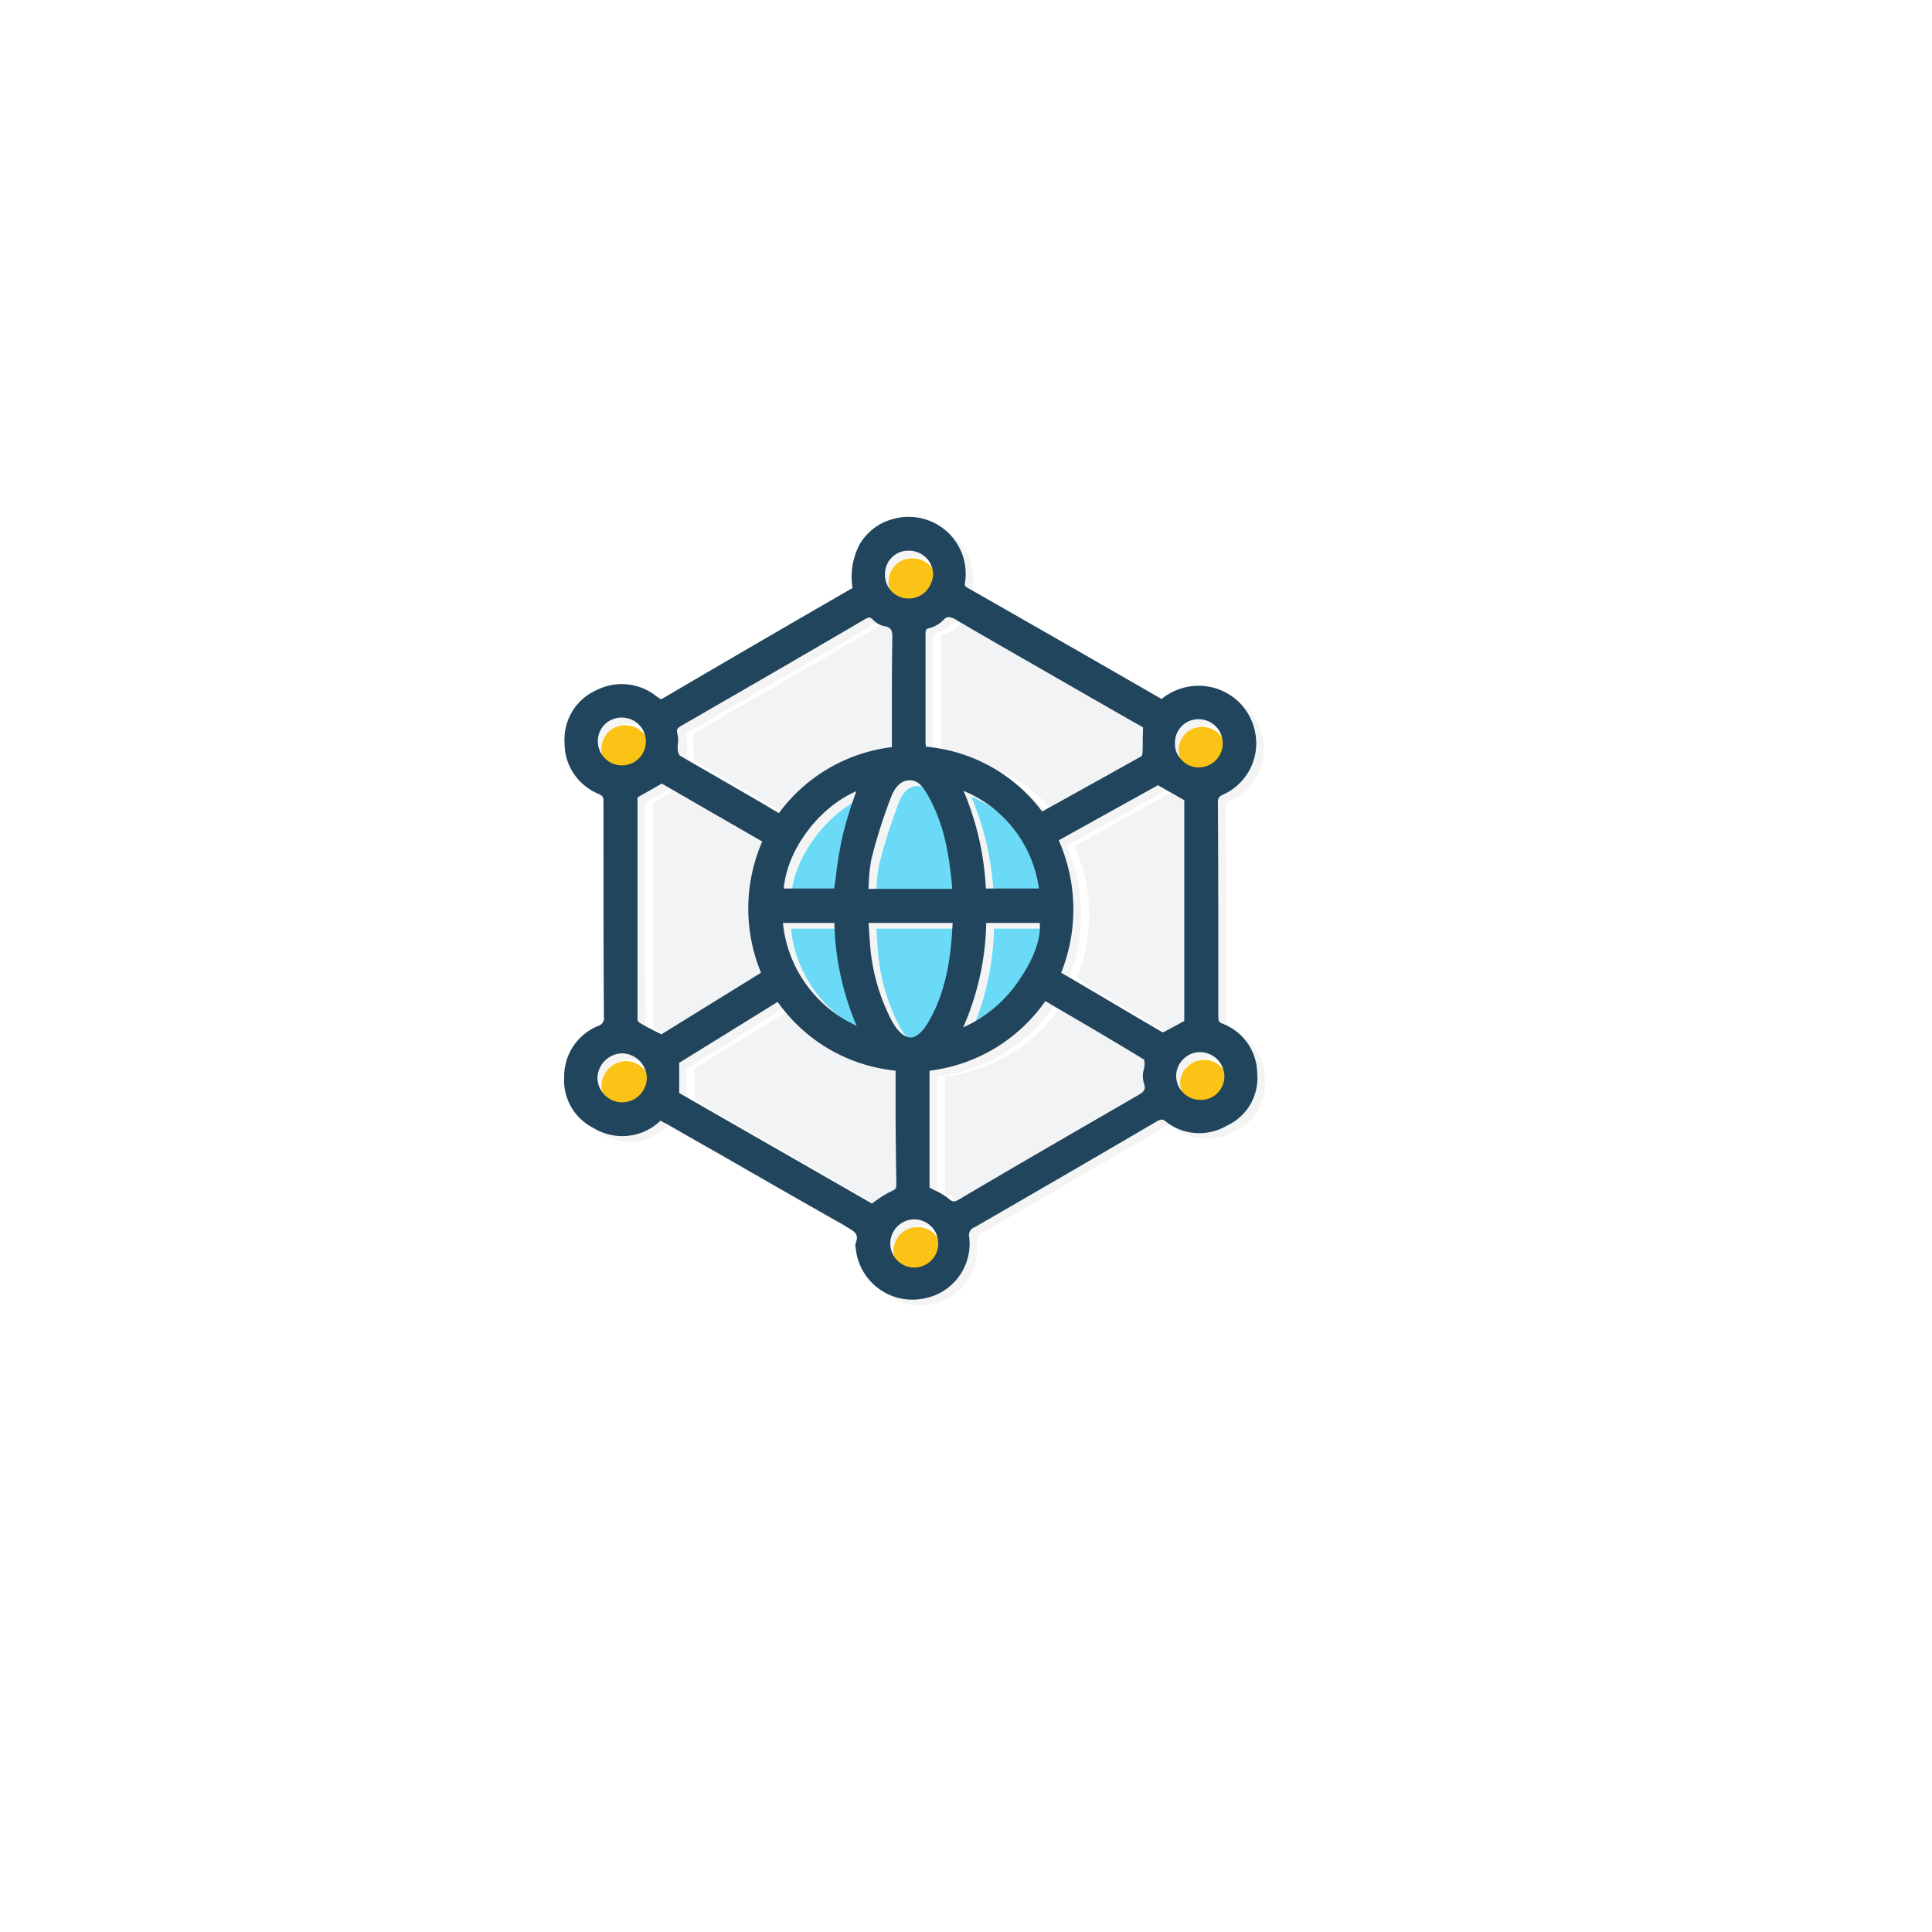 <svg xmlns="http://www.w3.org/2000/svg" xmlns:xlink="http://www.w3.org/1999/xlink" width="207.982" height="207.982" viewBox="0 0 207.982 207.982">
  <defs>
    <filter id="Rectangle_114" x="0" y="0" width="207.982" height="207.982" filterUnits="userSpaceOnUse">
      <feOffset dx="6" dy="6" input="SourceAlpha"/>
      <feGaussianBlur stdDeviation="10" result="blur"/>
      <feFlood flood-opacity="0.2"/>
      <feComposite operator="in" in2="blur"/>
      <feComposite in="SourceGraphic"/>
    </filter>
  </defs>
  <g id="Group_797" data-name="Group 797" transform="translate(-1243 -2180.926)">
    <g transform="matrix(1, 0, 0, 1, 1243, 2180.93)" filter="url(#Rectangle_114)">
      <rect id="Rectangle_114-2" data-name="Rectangle 114" width="147.982" height="147.982" rx="30" transform="translate(24 24)" fill="#fff"/>
    </g>
    <g id="Group_73" transform="translate(1303.258 2236.33)">
      <path id="Path_148" d="M37.623,84.267l-.112,0h-.017a6.118,6.118,0,0,1-6.087-5.45v-.085a.83.83,0,0,1,0-.567c.357-.969-.1-1.225-1.087-1.786a.857.857,0,0,0-.264-.176c-3.389-1.9-7.23-4.112-9.076-5.173l-.005,0-.2-.116-.018-.011-.134-.077-.11-.063-.173-.1-.063-.037-.019-.011-.129-.074-.018-.01-.765-.438-.019-.011-.087-.05-.023-.014-2.891-1.659c-1.373-.77-2.836-1.608-4.086-2.326l-.089-.051L12.02,65.9l-.149-.086-.08-.046-.044-.025-.118-.068-.056-.032-.058-.033-.235-.135-.233-.134A5.042,5.042,0,0,1,10.392,65a5.946,5.946,0,0,1-7.238.785,5.752,5.752,0,0,1-3.14-5.537A5.857,5.857,0,0,1,3.677,54.8a.87.87,0,0,0,.61-1c-.044-7.455-.044-15.434-.044-23.151,0-.522-.086-.61-.523-.829A5.856,5.856,0,0,1,.058,24.364,5.8,5.8,0,0,1,3.5,18.652a5.986,5.986,0,0,1,6.539.741c.046,0,.089.043.127.081l0,0c.154.1.217.141.278.141a.353.353,0,0,0,.15-.052l.005,0c5.35-3.145,11.324-6.615,14.534-8.479l.3-.177.189-.11.354-.205.04-.023.179-.1.2-.114.12-.07.183-.106.128-.074.005,0,.139-.081.007,0,.15-.088L31.056,7.66a7.472,7.472,0,0,1,.785-4.736A5.834,5.834,0,0,1,35.373.248,6,6,0,0,1,37.1,0a6.138,6.138,0,0,1,6.082,6.963c-.089.4-.035.527.3.7,6.539,3.733,12.044,6.885,16.829,9.636l4.012,2.311a6.3,6.3,0,0,1,3.986-1.424,4.854,4.854,0,0,1,.592.028A6.166,6.166,0,0,1,74.4,23.225a6.042,6.042,0,0,1-3.444,6.669c-.492.222-.567.4-.567.916.044,7.237.044,14.861.044,22.933,0,.525.041.654.479.828a5.786,5.786,0,0,1,3.706,5.32l-.005,0a5.591,5.591,0,0,1-3.31,5.668,5.8,5.8,0,0,1-6.54-.48.738.738,0,0,0-.43-.2,1.212,1.212,0,0,0-.529.2c-7.263,4.261-13.163,7.675-19.576,11.379a.906.906,0,0,0-.61,1.09,6,6,0,0,1-5.407,6.67A4.125,4.125,0,0,1,37.623,84.267Zm.1-8.642h-.07l-.028,0a2.6,2.6,0,0,0-2.6,2.483,2.53,2.53,0,0,0,.522,1.569,3.482,3.482,0,0,1-.085-.7,2.634,2.634,0,0,1,2.616-2.528h.043a2.571,2.571,0,0,1,2.006,1A2.507,2.507,0,0,0,37.722,75.625ZM22.995,52.214,12.357,58.8V61.98L33.11,73.927a.994.994,0,0,0,.134-.089l.011-.008.01-.007a.88.88,0,0,1,.106-.07L14.013,62.634V59.451l9.853-6.1c-.143-.184-.276-.358-.409-.532l-.066-.087c-.092-.121-.235-.308-.4-.514Zm28.863-.085h0a17.825,17.825,0,0,1-12.513,7.5V72.183a4.921,4.921,0,0,0,.48.261,7.028,7.028,0,0,1,1.657,1,.716.716,0,0,0,.478.251,1.255,1.255,0,0,0,.438-.118c-.151-.086-.3-.163-.452-.237s-.3-.151-.464-.243a4.866,4.866,0,0,0-.48-.261V60.282A17.767,17.767,0,0,0,53.34,53l-1.482-.872ZM6.248,57.749a2.828,2.828,0,0,0-2.7,2.66,2.677,2.677,0,0,0,.522,1.528,3.6,3.6,0,0,1-.085-.655,2.729,2.729,0,0,1,2.66-2.7h.044a2.7,2.7,0,0,1,2.093,1.134,2.7,2.7,0,0,0-2.528-1.962h0Zm60.432.612h0a2.959,2.959,0,0,0-.828,1.787,2.531,2.531,0,0,0,.523,1.569,3.364,3.364,0,0,1-.085-.7,2.593,2.593,0,0,1,.785-1.831,2.531,2.531,0,0,1,1.787-.741h.044A2.629,2.629,0,0,1,70.954,59.5a2.59,2.59,0,0,0-2.441-1.875h-.044a2.527,2.527,0,0,0-1.787.741Zm-34.7.482h0a20.235,20.235,0,0,0,3.7,1.132v-.349A17,17,0,0,1,31.983,58.843Zm.732-15.17h0a1.17,1.17,0,0,1,.044.392c.046.654.086,1.221.131,1.831a21.143,21.143,0,0,0,2.354,8.327,3.56,3.56,0,0,0,1.57,1.7,5.611,5.611,0,0,1-.741-1.047,21.691,21.691,0,0,1-2.355-8.327c-.049-.64-.092-1.24-.131-1.832a1.208,1.208,0,0,1-.043-.392v-.04h8.24a1.986,1.986,0,0,1,.018-.253l0-.019V44l0-.015,0-.02v0l0-.028,0-.017,0-.018v-.008c.006-.068.012-.146.012-.22H32.714ZM10.526,28.713,7.91,30.2V33.03c0,6.945,0,14.126.044,21.189,0,.09.131.222.261.306.571.351,1.217.674,1.737.934l.011,0,.019.01.021.011a1.835,1.835,0,0,1,.435.261l.218-.131c-.119-.079-.253-.152-.371-.217l-.008,0-.013-.007-.005,0-.015-.008-.014-.008-.023-.012c-.121-.065-.259-.141-.38-.222a1.6,1.6,0,0,1-.261-.306c-.044-7.062-.044-14.244-.044-21.189V30.806L11.877,29.5Zm53.4.176h0L53.249,34.818a18.274,18.274,0,0,1,.262,14.213l1.443.829,1.179.7.977.578.023.013c2.27,1.344,4.839,2.866,7.281,4.291a1.155,1.155,0,0,0,.307-.086.153.153,0,0,1,.085-.044c-1.637-.937-3.313-1.925-4.791-2.8-1.215-.717-2.309-1.362-3.405-2l-1.442-.828a18.37,18.37,0,0,0-.262-14.213l10.42-5.8-1.395-.785ZM45.408,43.714a28.476,28.476,0,0,1-2.485,11.249,12.311,12.311,0,0,0,1.395-.7,31.263,31.263,0,0,0,1.918-9.94H51.16a2.905,2.905,0,0,0,0-.61ZM23.6,43.67h0a13.628,13.628,0,0,0,5.886,9.984,13.511,13.511,0,0,1-5.058-9.33h4.753a2.535,2.535,0,0,0-.02-.271l0-.013,0-.015a2.711,2.711,0,0,1-.02-.311l0-.044H23.6ZM37.211,28.361c-.856,0-1.551.664-2.011,1.921a57.1,57.1,0,0,0-2.049,6.45,16.06,16.06,0,0,0-.306,2.573c0,.124-.01.241-.021.36v.019l0,.026v.013c-.009.1-.018.205-.018.323h.872v-.085a11.707,11.707,0,0,1,.3-2.573,59.473,59.473,0,0,1,2.049-6.451c.484-1.273,1.189-1.918,2.093-1.918h.016a1.565,1.565,0,0,1,.182.013l.013,0,.014,0,.021,0,.019,0,.01,0a1.592,1.592,0,0,0,.206.019,1.594,1.594,0,0,0-1.308-.7Zm5.8,1.14h0a30.912,30.912,0,0,1,2.4,10.508h.785a29.172,29.172,0,0,0-2.353-9.853,9.132,9.132,0,0,1,2.311,1.177,10.2,10.2,0,0,0-3.14-1.832Zm-11.553.042c-3.96,1.652-7.463,6.327-7.808,10.42h.916a14.23,14.23,0,0,1,6.5-9.156,1.683,1.683,0,0,1,.059-.186l0-.011,0-.012,0-.006,0-.005,0-.011,0-.006,0-.007.005-.014a2.476,2.476,0,0,0,.088-.264,3.519,3.519,0,0,0,.222-.742ZM32.979,10.8a1.456,1.456,0,0,0-.523.218C27.587,13.877,22.3,16.933,18.05,19.389l-.143.082-.1.06-.017.01-.178.1-.128.074-1.237.715-1.3.749-.014.008-.514.3-.514.3-.006,0-.046.027-.535.309-.015.008-.348.2-.011.007-.242.14c-.466.254-.528.386-.349.741a2.542,2.542,0,0,1,.044,1.134v.654a1.489,1.489,0,0,0,.218.568c1.1.637,2.212,1.282,3.852,2.226l.008,0,.046.027,0,0c1.548.89,3.207,1.845,4.984,2.885L23.3,31.769a.444.444,0,0,1,.089-.112l.006-.006a.424.424,0,0,0,.079-.1l-.3-.174-1.076-.614-.1-.055-.069-.04L21.9,30.65l-.033-.019-.088-.05-.088-.05c-2.413-1.378-4.906-2.8-7.413-4.3-.089-.044-.177-.319-.218-.567a3.229,3.229,0,0,1,0-.655,5.086,5.086,0,0,0-.044-1.134c-.132-.44-.035-.572.392-.828C22.14,18.6,28.416,14.956,34.156,11.581H34.2a2.253,2.253,0,0,1-.829-.567l-.033-.025,0,0a.144.144,0,0,1-.021-.015l-.011-.009C33.17,10.859,33.09,10.8,32.979,10.8ZM44.45,26.188h0a18,18,0,0,1,7.015,5.58l.789-.435a17.53,17.53,0,0,0-7.8-5.145Zm23.863-4.405a2.593,2.593,0,0,0-2.595,2.485,2.559,2.559,0,0,0,.522,1.613,4.451,4.451,0,0,1-.085-.741,2.525,2.525,0,0,1,.752-1.808,2.494,2.494,0,0,1,1.761-.721h.1a2.568,2.568,0,0,1,2.006,1,2.409,2.409,0,0,0-2.343-1.834l-.1,0Zm-62.145-.13a2.513,2.513,0,0,0-1.789.741,2.544,2.544,0,0,0-.741,1.832,2.652,2.652,0,0,0,.52,1.525,3.932,3.932,0,0,1-.085-.7A2.532,2.532,0,0,1,6.6,22.481h.077a2.549,2.549,0,0,1,2.056,1.047,2.66,2.66,0,0,0-2.528-1.875ZM41.378,10.742a.849.849,0,0,0-.638.36,3.08,3.08,0,0,1-1.443.784c-.311.089-.392.135-.392.7V24.225a1.64,1.64,0,0,0,.02.211v.008a1.633,1.633,0,0,1,.021.218c.811.125,1.245.193,1.657.261V13.239c0-.565.081-.611.392-.7a3.075,3.075,0,0,0,1.443-.785,1.028,1.028,0,0,1,.436-.348c-.055-.027-.122-.064-.206-.111l-.012-.007-.044-.024-.013-.007,0,0c-.142-.08-.222-.124-.287-.154A2.017,2.017,0,0,0,41.378,10.742Zm-4.353-7.1a2.506,2.506,0,0,0-1.784.739A2.537,2.537,0,0,0,34.5,6.219a2.441,2.441,0,0,0,.523,1.57,4.506,4.506,0,0,1-.085-.741,2.534,2.534,0,0,1,.738-1.834,2.506,2.506,0,0,1,1.784-.739h.05a2.646,2.646,0,0,1,2.093,1.047,2.614,2.614,0,0,0-2.52-1.875h-.061Z" transform="translate(1.292 0.846)" fill="#f4f4f4"/>
      <path id="Path_149" d="M0,11.248A29.485,29.485,0,0,0,2.485,0H8.24c.175,1.613-.61,3.793-2.093,5.973A14.309,14.309,0,0,1,0,11.248Z" transform="translate(44.255 44.56)" fill="#6adaf7"/>
      <path id="Path_150" d="M9.068,0c-.174,3.662-.7,7.455-2.659,10.769-.436.7-1.09,1.569-1.875,1.569h0c-.654,0-1.4-.654-2.006-1.787A21.247,21.247,0,0,1,.174,2.224C.131,1.613.089,1.047.043.392A1.209,1.209,0,0,0,0,0Z" transform="translate(34.054 44.56)" fill="#6adaf7"/>
      <path id="Path_151" d="M8.763,11.684H0c0-.261.043-.48.043-.741A15.977,15.977,0,0,1,.349,8.371,58.663,58.663,0,0,1,2.4,1.92C2.877.612,3.618-.042,4.491,0,5.45,0,5.973.83,6.584,1.964,8.111,4.8,8.677,7.806,9.026,11.687Z" transform="translate(34.053 29.213)" fill="#6adaf7"/>
      <path id="Path_152" d="M2.4,10.507A30.918,30.918,0,0,0,0,0,13.424,13.424,0,0,1,8.11,10.507Z" transform="translate(44.298 30.347)" fill="#6adaf7"/>
      <path id="Path_153" d="M7.8,0c-.085.261-.174.48-.261.741a40.594,40.594,0,0,0-1.22,4.1,41.947,41.947,0,0,0-.7,4.185c-.043.48-.131.959-.218,1.443H0C.345,6.322,3.876,1.7,7.8,0Z" transform="translate(24.944 30.39)" fill="#6adaf7"/>
      <path id="Path_154" d="M5.537,0a29.8,29.8,0,0,0,2.4,11.074A13.585,13.585,0,0,1,0,0Z" transform="translate(24.897 44.56)" fill="#6adaf7"/>
      <path id="Path_155" d="M0,5.929,10.681,0l2.834,1.613V25.331c-.131.085-.261.131-.392.218l-1.7.916a.906.906,0,0,1-.261.085C8.024,24.718,4.8,22.8,1.7,20.969L.261,20.141A18.268,18.268,0,0,0,0,5.929Z" transform="translate(55.416 29.736)" fill="#f2f3f4"/>
      <path id="Path_156" d="M23.368,14.657a2.784,2.784,0,0,1-.085.306c-3.055,1.7-6.147,3.444-9.156,5.1l-1.569.872A17.54,17.54,0,0,0,.044,13.96c0-.131-.044-.306-.044-.436V1.88c0-.567.085-.61.392-.7A3.078,3.078,0,0,0,1.835.4c.48-.523.741-.523,1.569-.043,4.838,2.834,9.766,5.625,14.519,8.371,1.613.916,3.183,1.832,4.8,2.747.261.131.48.261.7.392v.61C23.411,13.175,23.411,13.916,23.368,14.657Z" transform="translate(41.03 11.678)" fill="#f2f3f4"/>
      <path id="Path_157" d="M23.186,2.53c-.043,2.834-.043,5.625-.043,8.589v2.834A17.716,17.716,0,0,0,10.979,21.06L9.191,20.013C6.136,18.226,3.218,16.569.3,14.868A1.49,1.49,0,0,1,.079,14.3v-.654a2.517,2.517,0,0,0-.043-1.134c-.085-.436-.043-.567.392-.828C7.055,7.848,13.725,4.011,20.178.218A1.458,1.458,0,0,1,20.7,0c.131,0,.218.085.392.218a2.267,2.267,0,0,0,1.177.7C23.1,1.048,23.186,1.4,23.186,2.53Z" transform="translate(14.311 11.685)" fill="#f2f3f4"/>
      <path id="Path_158" d="M0,6.584,10.638,0A17.685,17.685,0,0,0,23.325,7.412v4.1c0,2.66.043,5.406.085,8.11,0,.436-.043.523-.392.7a10.278,10.278,0,0,0-1.744,1.047,3.323,3.323,0,0,0-.48.349L.041,9.811V6.585Z" transform="translate(14.477 53.062)" fill="#f2f3f4"/>
      <path id="Path_159" d="M0,7.5A17.813,17.813,0,0,0,12.513,0l1.482.872C17,2.616,20.1,4.447,23.107,6.278a1.092,1.092,0,0,1,.085.436,3.369,3.369,0,0,1-.085.654,2.688,2.688,0,0,0,0,1.443c.261.741.043.959-.828,1.443-6.1,3.532-12.382,7.151-19.1,11.119-.48.261-.61.261-1-.043a6.992,6.992,0,0,0-1.657-1,4.759,4.759,0,0,1-.48-.261V7.5Z" transform="translate(41.421 52.975)" fill="#f2f3f4"/>
      <path id="Path_160" d="M0,4.317V1.483L2.616,0,13.429,6.235A18.056,18.056,0,0,0,13.3,20.361L2.573,26.988l-.523-.261c-.61-.306-1.22-.61-1.787-.959C.132,25.683,0,25.55,0,25.462,0,18.442,0,11.248,0,4.317Z" transform="translate(10.029 29.562)" fill="#f2f3f4"/>
      <path id="Path_161" d="M0,2.529A2.513,2.513,0,0,1,2.573,0h.044a2.595,2.595,0,0,1-.043,5.188A2.442,2.442,0,0,1,.742,4.4,2.751,2.751,0,0,1,0,2.529Z" transform="translate(66.621 22.847)" fill="#fbc316"/>
      <path id="Path_162" d="M.785.741A2.546,2.546,0,0,1,2.573,0h.043A2.644,2.644,0,0,1,5.189,2.616,2.524,2.524,0,0,1,2.573,5.144,2.611,2.611,0,0,1,.742,4.359,2.573,2.573,0,0,1,0,2.528,2.267,2.267,0,0,1,.785.741Z" transform="translate(66.795 58.685)" fill="#fbc316"/>
      <path id="Path_163" d="M4.4,4.361a2.611,2.611,0,0,1-1.831.785A2.532,2.532,0,0,1,0,2.574,2.5,2.5,0,0,1,2.574,0,2.587,2.587,0,0,1,5.19,2.574,2.894,2.894,0,0,1,4.4,4.361Z" transform="translate(35.403 4.709)" fill="#fbc316"/>
      <path id="Path_164" d="M2.572,0h0A2.594,2.594,0,1,1,.741,4.4,2.546,2.546,0,0,1,0,2.616,2.587,2.587,0,0,1,2.573,0Z" transform="translate(35.928 76.692)" fill="#fbc316"/>
      <path id="Path_165" d="M2.659,0h0a2.747,2.747,0,0,1,2.66,2.573,2.679,2.679,0,0,1-2.7,2.7h0A2.682,2.682,0,0,1,0,2.66,2.729,2.729,0,0,1,2.659,0Z" transform="translate(4.492 58.817)" fill="#fbc316"/>
      <path id="Path_166" d="M4.447,4.36a2.611,2.611,0,0,1-1.831.785A2.57,2.57,0,0,1,.785,4.4,2.611,2.611,0,0,1,0,2.573,2.532,2.532,0,0,1,2.573,0h0A2.606,2.606,0,0,1,5.189,2.529,2.257,2.257,0,0,1,4.447,4.36Z" transform="translate(4.493 22.673)" fill="#fbc316"/>
      <path id="Path_167" d="M37.623,84.267l-.112,0h-.017a6.118,6.118,0,0,1-6.087-5.45v-.085a.83.83,0,0,1,0-.567c.357-.969-.1-1.225-1.087-1.786a.857.857,0,0,0-.264-.176c-3.631-2.042-7.7-4.381-9.23-5.262l-.043-.024-.036-.021-.007,0-.144-.083-.218-.125-.16-.092-.127-.073,0,0-.926-.532,0,0-.314-.18-.021-.011-.552-.317-.019-.011-.341-.2-1.588-.911c-1.7-.955-3.421-1.941-4.877-2.78l-.019-.011-.127-.073-.132-.076-.072-.04-.049-.029A5.021,5.021,0,0,1,10.392,65a5.946,5.946,0,0,1-7.238.785,5.752,5.752,0,0,1-3.14-5.537A5.857,5.857,0,0,1,3.677,54.8a.869.869,0,0,0,.61-1c-.044-7.455-.044-15.434-.044-23.151,0-.522-.086-.61-.522-.829A5.855,5.855,0,0,1,.058,24.364,5.8,5.8,0,0,1,3.5,18.652a5.986,5.986,0,0,1,6.539.741c.046,0,.087.041.131.085l.005,0c.151.1.213.137.273.137a.377.377,0,0,0,.157-.056c4.342-2.551,9.737-5.7,16.033-9.348l.008-.005.467-.271,0,0,0,0,.008-.005L31.057,7.66a7.47,7.47,0,0,1,.785-4.736A5.849,5.849,0,0,1,35.373.248,6.019,6.019,0,0,1,37.1,0a6.139,6.139,0,0,1,6.083,6.963c-.09.4-.036.527.3.7,5.193,2.961,10.7,6.113,16.83,9.636l4.011,2.311a6.306,6.306,0,0,1,3.986-1.424,4.993,4.993,0,0,1,.592.028A6.167,6.167,0,0,1,74.4,23.225a6.04,6.04,0,0,1-3.444,6.67c-.492.223-.567.405-.567.916.044,7.237.044,14.861.044,22.933,0,.525.041.654.48.829a5.785,5.785,0,0,1,3.706,5.319,5.635,5.635,0,0,1-3.316,5.67,5.8,5.8,0,0,1-6.54-.48.738.738,0,0,0-.43-.2,1.213,1.213,0,0,0-.529.2c-7.289,4.276-13.667,7.966-19.576,11.379a.906.906,0,0,0-.61,1.09,6,6,0,0,1-5.407,6.67A4.092,4.092,0,0,1,37.623,84.267Zm.045-8.639h-.024a2.595,2.595,0,0,0,0,5.188h.047a2.595,2.595,0,0,0,0-5.19ZM22.995,52.216,12.357,58.8l.041,0v3.225l20.754,11.9a3.338,3.338,0,0,1,.48-.349,10.265,10.265,0,0,1,1.744-1.046c.345-.172.393-.257.393-.7l0-.3v-.065c-.037-2.387-.079-5.092-.079-7.746v-4.1A17.673,17.673,0,0,1,22.995,52.216Zm28.819-.086h0a17.828,17.828,0,0,1-12.514,7.5h.044V72.2a5.079,5.079,0,0,0,.48.261,7,7,0,0,1,1.657,1,.82.82,0,0,0,.485.235,1.2,1.2,0,0,0,.518-.191c5.879-3.476,11.418-6.678,16.774-9.775l.03-.017.055-.032,1.161-.672,1.077-.623c.894-.5,1.085-.717.829-1.443a2.676,2.676,0,0,1,0-1.443,3.286,3.286,0,0,0,.085-.654,1.1,1.1,0,0,0-.085-.436c-2.764-1.683-5.83-3.5-9.112-5.407l-1.483-.872ZM6.252,57.753a2.728,2.728,0,0,0-2.659,2.66,2.68,2.68,0,0,0,2.615,2.616h.023a2.664,2.664,0,0,0,1.9-.785,2.692,2.692,0,0,0,.784-1.918A2.734,2.734,0,0,0,6.252,57.753Zm60.429.611a2.529,2.529,0,0,0-.044,3.619,2.594,2.594,0,0,0,1.832.784h.093a2.522,2.522,0,0,0,2.522-2.53,2.634,2.634,0,0,0-2.572-2.615h-.044a2.533,2.533,0,0,0-1.787.741ZM41.83,43.715H32.761a1.28,1.28,0,0,1,.044.393l.028.4v.009c.009.131.018.26.028.387v.016c.009.135.018.269.028.4l.044.614a21.136,21.136,0,0,0,2.354,8.327c.6,1.119,1.353,1.787,2.006,1.787.8,0,1.454-.9,1.875-1.569C41.227,51.009,41.669,47.09,41.83,43.715Zm-31.306-15L7.909,30.2V54.178c0,.088.135.223.261.306.554.341,1.155.642,1.736.933l.011.005.041.021.523.262,10.725-6.627a18.057,18.057,0,0,1,.131-14.126Zm53.41.176L53.253,34.821a18.366,18.366,0,0,1,.26,14.258l1.443.829,2.258,1.337.008,0,.264.157.264.156.116.069.042.025.074.044.186.11.052.031.063.037c1.113.659,3.719,2.2,6.133,3.611a.986.986,0,0,0,.262-.085l1.7-.916a1.552,1.552,0,0,1,.2-.112,1.886,1.886,0,0,0,.19-.105V30.5ZM45.448,43.715a29.241,29.241,0,0,1-2.485,11.249,14.281,14.281,0,0,0,6.148-5.275c1.5-2.209,2.265-4.386,2.093-5.973Zm-21.886,0A13.629,13.629,0,0,0,31.5,54.789a29.7,29.7,0,0,1-2.4-11.075ZM37.169,28.368c-.855,0-1.551.664-2.011,1.92a59,59,0,0,0-2.049,6.451,15.817,15.817,0,0,0-.3,2.573c0,.113-.009.226-.018.322v.012l0,.026v.005l0,.018v.018c-.01.1-.019.218-.019.339h8.764l.261,0c-.336-3.74-.88-6.825-2.442-9.723-.6-1.112-1.133-1.962-2.093-1.962Zm-5.717,1.176h0c-4.027,1.726-7.455,6.324-7.8,10.467h5.407l.007-.037.005-.029c.077-.418.164-.89.206-1.376a42.023,42.023,0,0,1,.7-4.185,41.391,41.391,0,0,1,1.221-4.1c.029-.086.062-.179.1-.286l.019-.053.007-.018c.034-.091.084-.229.135-.384ZM43.008,29.5a30.849,30.849,0,0,1,2.4,10.508h5.711A13.329,13.329,0,0,0,43.008,29.5ZM32.849,10.839a1.457,1.457,0,0,0-.523.218c-4.9,2.879-10.12,5.9-14.729,8.564l-.007,0-.012.007,0,0-.16.092-.254.147,0,0-1.383.8-.028.016-2.5,1.446-.667.386c-.447.268-.475.4-.393.828a2.532,2.532,0,0,1,.044,1.134v.654a1.469,1.469,0,0,0,.218.568c1.172.684,2.374,1.377,3.933,2.273l.209.12.095.055.17.1.247.143c1.35.778,2.789,1.608,4.239,2.457L23.126,31.9A17.713,17.713,0,0,1,35.29,24.792V21.958c0-2.96,0-5.756.044-8.59.043-1.149-.066-1.479-.916-1.614a2.253,2.253,0,0,1-1.177-.7L33.2,11.03,33.173,11C33.04,10.9,32.96,10.839,32.849,10.839Zm8.568-.047c-.222,0-.4.108-.669.4a3.082,3.082,0,0,1-1.443.785c-.311.088-.392.134-.392.7V24.312a1.551,1.551,0,0,0,.021.213v.005l0,.014a1.461,1.461,0,0,1,.02.2,17.558,17.558,0,0,1,12.513,6.976l1.57-.872c1.515-.834,3.1-1.722,4.507-2.5l.235-.131.187-.105,0,0,.166-.092.009-.005.02-.011.021-.011.309-.173.014-.008.558-.312.011-.006.13-.073c1.1-.619,2.081-1.163,2.984-1.665a2.884,2.884,0,0,0,.085-.306c.021-.341.021-.672.022-1.023s0-.772.029-1.158v-.61l-.017-.01-.018-.011c-.133-.08-.38-.23-.663-.371-.733-.417-1.557-.888-2.448-1.4l0,0-.032-.018-.176-.1c-.536-.309-1.346-.775-2.136-1.223-1.12-.647-2.415-1.393-3.851-2.215l-.456-.262-.453-.26-.127-.073-.273-.157L51.6,16.51l-.005,0-.137-.079,0,0-.148-.085-.047-.027-.006,0-.051-.03c-1.954-1.119-5.587-3.2-8.89-5.135A2.05,2.05,0,0,0,41.416,10.792ZM68.279,21.786a2.494,2.494,0,0,0-1.761.721,2.526,2.526,0,0,0-.752,1.807,2.4,2.4,0,0,0,.742,1.877,2.449,2.449,0,0,0,1.794.785h.037a2.595,2.595,0,0,0,.044-5.189h-.1ZM6.169,21.61a2.532,2.532,0,0,0-2.532,2.573,2.594,2.594,0,0,0,.784,1.831,2.557,2.557,0,0,0,1.805.741h.026a2.572,2.572,0,1,0-.033-5.145h-.05ZM37.044,3.645a2.48,2.48,0,0,0-1.765.732,2.508,2.508,0,0,0-.73,1.842,2.532,2.532,0,0,0,2.531,2.573h.042a2.592,2.592,0,0,0,1.832-.785,2.909,2.909,0,0,0,.784-1.787,2.609,2.609,0,0,0-.773-1.83,2.573,2.573,0,0,0-1.814-.742h-.029Z" transform="translate(0.463 0.235)" fill="#21455c"/>
    </g>
  </g>
</svg>
